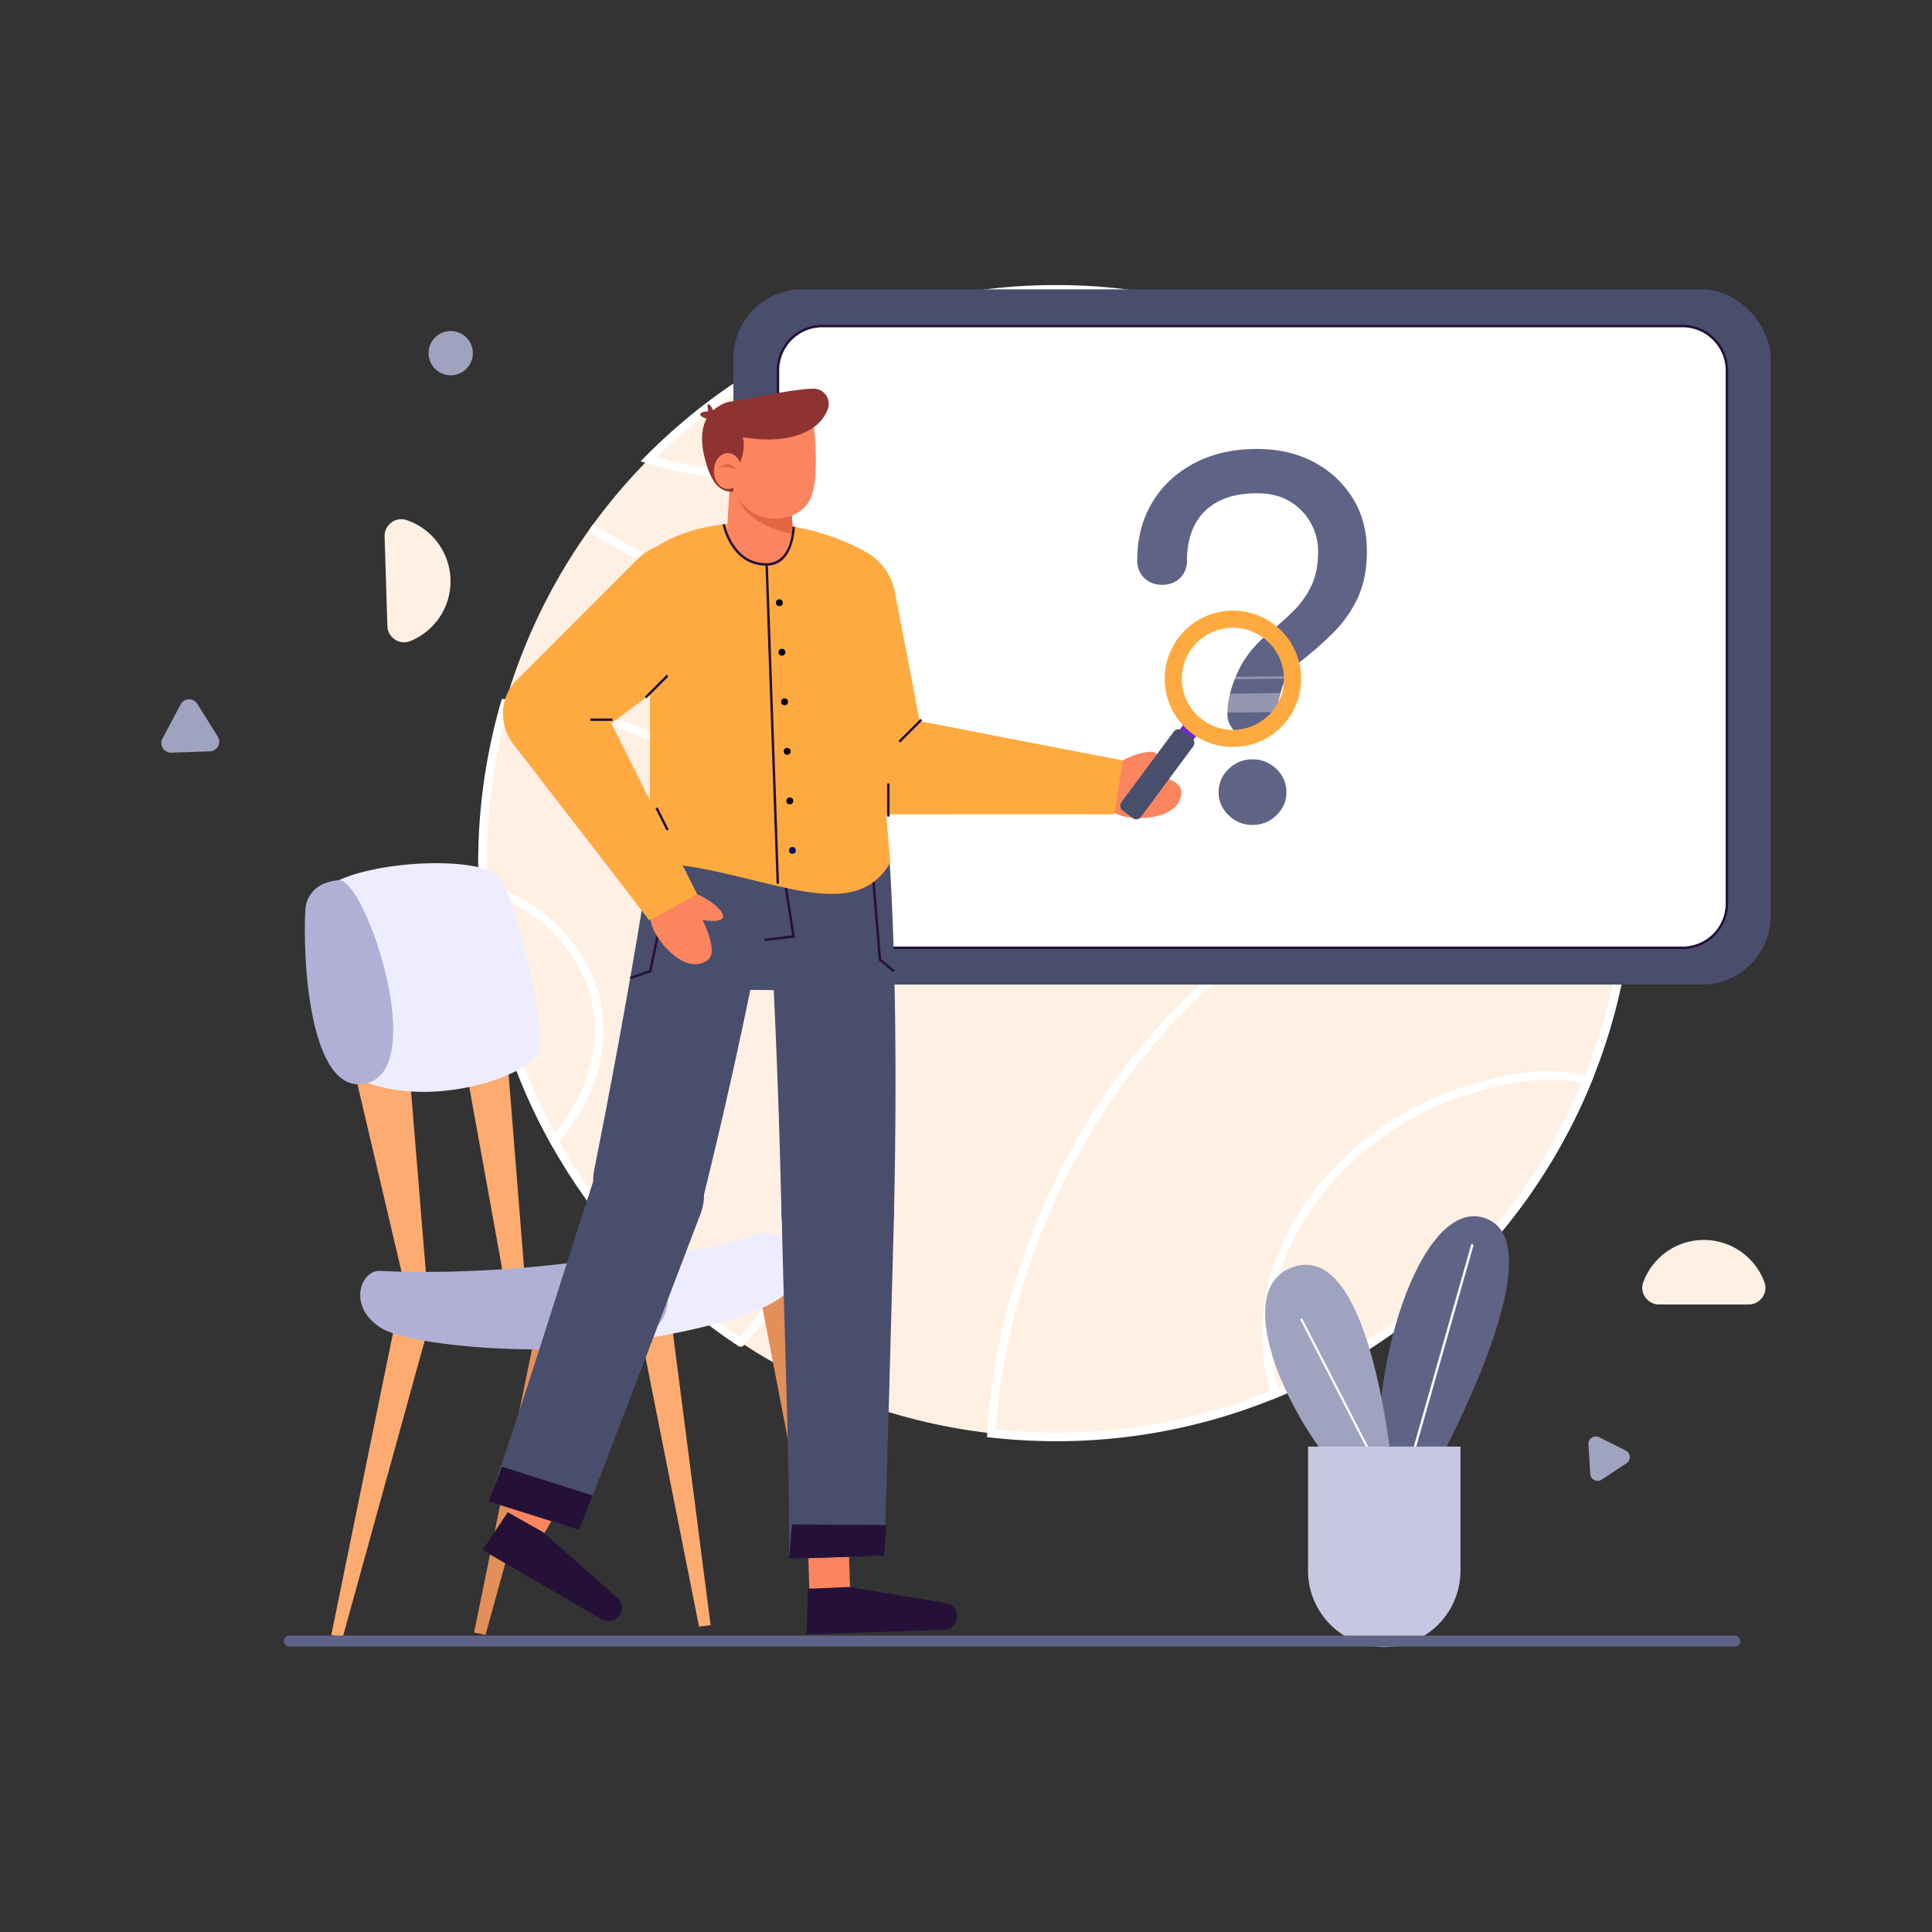 <svg xmlns="http://www.w3.org/2000/svg" xmlns:xlink="http://www.w3.org/1999/xlink" width="2000" height="2000" viewBox="0 0 2000 2000">
  <rect x="0" y="0" width="2000" height="2000" fill="#333333" stroke="none"/>
  <defs>
    <clipPath id="a">
      <circle cx="1276.311" cy="702.689" r="52.842" fill="none"/>
    </clipPath>
  </defs>
  <g>
    <g>
      <path d="M1687.43,893.505a593.511,593.511,0,0,1-593.982,593.982,598.906,598.906,0,0,1-67.029-3.746,590.278,590.278,0,0,1-259.806-94.182H766.6A596.8,596.8,0,0,1,573.522,1180.93v-.013a590.411,590.411,0,0,1-73.553-263.024q-.51-12.144-.5-24.388A593.987,593.987,0,0,1,1686.6,861.851Q1687.431,877.577,1687.43,893.505Z" fill="#fff0e3"/>
      <path d="M1124.564,692.843a1007.607,1007.607,0,0,1-275.578-38.314,983.051,983.051,0,0,1-240.01-104.157l4.593-7.6A974.172,974.172,0,0,0,851.41,645.982c122.844,34.839,250.191,45.782,378.505,32.52,126.366-13.059,248.617-49.016,363.357-106.872l4,7.932c-115.709,58.346-239,94.607-366.443,107.778A1033.647,1033.647,0,0,1,1124.564,692.843Z" fill="#fff"/>
      <path d="M1093.448,1491.93a606.241,606.241,0,0,1-67.526-3.773l-4.167-.47.229-4.187c4.72-86.606,28.89-176.777,69.9-260.766,41.382-84.757,97.877-158.912,163.375-214.449,56.3-47.739,125.26-87.2,199.438-114.128,78.377-28.448,158.666-41.149,232.172-36.74l3.962.238.209,3.962c.554,10.509.836,21.238.836,31.888a597.959,597.959,0,0,1-598.425,598.425Zm-62.348-12.147a597.831,597.831,0,0,0,62.348,3.262,589.032,589.032,0,0,0,589.54-589.54c0-9.154-.211-18.366-.627-27.441-71.225-3.653-148.8,8.921-224.636,36.444C1384.528,929.076,1316.5,968,1261,1015.061c-64.569,54.749-120.29,127.909-161.137,211.571C1060.036,1308.205,1036.3,1395.638,1031.1,1479.783Z" fill="#fff"/>
      <path d="M1155.79,436.389a364.958,364.958,0,0,1-79.651-8.706c-63.625-14.195-132.516-48.083-184.286-90.649l-6.067-4.989,7.4-2.629a600.078,600.078,0,0,1,482.936,36.516l6.961,3.739-6.813,4c-43.376,25.493-91.356,44.2-138.751,54.093A399.577,399.577,0,0,1,1155.79,436.389ZM903.7,335.167c49.963,39.372,114.549,70.5,174.37,83.845,50.649,11.3,103.684,11.322,157.632.06,43.949-9.176,88.426-26.088,129.124-49.058A591.35,591.35,0,0,0,903.7,335.167Z" fill="#fff"/>
      <path d="M768.6,1394h-3.336l-1.113-.735a602.989,602.989,0,0,1-194.517-210.184l-.556-1.019a590.9,590.9,0,0,1-73.55-263.991c-.336-8.02-.506-16.287-.506-24.567a598.95,598.95,0,0,1,23.519-166.62l.962-3.323,3.458.119c61.343,2.118,126.573,19.6,183.674,49.234,63.611,33.01,114.787,79.567,147.993,134.639,44.874,74.412,56.674,164.2,34.122,259.642-18.839,79.735-62.149,161.862-118.825,225.321ZM577.964,1179.78a594.182,594.182,0,0,0,187.884,203.944c54.469-61.984,96.032-141.431,114.258-218.571,22.006-93.139,10.566-180.629-33.083-253.012C814.661,858.473,764.7,813.056,702.545,780.8c-54.877-28.477-117.388-45.5-176.424-48.105a590.184,590.184,0,0,0-22.213,160.809c0,8.156.168,16.3.5,24.2a582.139,582.139,0,0,0,73,261.057Z" fill="#fff"/>
      <path d="M572.679,1188.56l-3.043-5.49a590.947,590.947,0,0,1-74.106-265l-.243-6.032,5.831,1.562c43.887,11.756,96.878,49.7,116.329,107.978,17.7,53.005,2.52,113.672-40.6,162.284ZM504.688,923.9a581.7,581.7,0,0,0,69.651,249.253c37.812-45.341,50.787-100.526,34.681-148.762C591.472,971.82,545.02,936.716,504.688,923.9Z" fill="#fff"/>
      <path d="M1058.093,952.079a94.628,94.628,0,0,1-17.013-1.4c-12.449-2.291-21.059-7.212-25.591-14.626-5.264-8.611-5.146-21.12.339-36.177,7-19.217,22.243-41.124,41.819-60.105,15.408-14.939,40.642-35.049,73.359-46.015h0c39.69-13.3,104.755-16.1,118.58,13.654s-31.813,75.743-57.88,95.9c-21.814,16.866-49.784,30.971-78.758,39.717C1093.244,948.97,1074.115,952.079,1058.093,952.079Zm75.737-149.9c-52.018,17.435-96.6,64.911-109.655,100.737-4.462,12.248-4.855,22.37-1.106,28.5,3.115,5.1,9.9,8.735,19.618,10.523,32.842,6.045,97.07-9.7,143.584-45.662,15.835-12.243,31.551-28.106,42.041-42.432,9.226-12.6,19.008-30.234,13.218-42.693-10.207-21.961-66.276-22.858-107.7-8.974Z" fill="#fff"/>
      <path d="M1317.318,1448.656l-1.407-4.713a231.548,231.548,0,0,1-5.576-22.88c-11.113-58.543,2.046-117.848,38.052-171.508,29.52-43.993,73.8-82.665,121.491-106.1a404.581,404.581,0,0,1,64.025-23.969c44.309-12.379,81.553-14.1,110.7-5.128l4.647,1.431-1.844,4.5a600.407,600.407,0,0,1-325.541,326.49Zm286.672-331c-60.6,0-126.821,32.114-130.195,33.771-46.332,22.768-89.353,60.34-118.031,103.077-34.677,51.68-47.369,108.7-36.7,164.9,1.1,5.785,2.443,11.565,4,17.242a591.6,591.6,0,0,0,314.213-315.127A134.293,134.293,0,0,0,1603.99,1117.657Z" fill="#fff"/>
      <path d="M768.586,495.5c-30.584,0-65.933-5.966-98.384-15.78l-7.062-2.135,5.192-5.243A599.023,599.023,0,0,1,812.1,365.222l3.225-1.721,2.309,2.835C847.512,403,857.944,448.06,841.9,471.139,829.968,488.312,802.146,495.5,768.586,495.5Zm-88.638-22.193c31.343,8.791,64.282,13.607,91.409,13.333,31.8-.338,54.267-7.643,63.251-20.571h0c13.246-19.058,3.735-58.615-21.58-91.256A589.9,589.9,0,0,0,679.948,473.306Z" fill="#fff"/>
    </g>
    <g>
      <polygon points="354.785 1694.955 342.966 1692.54 409.817 1365.377 443.938 1372.349 354.785 1694.955" fill="#fdab71"/>
      <polygon points="502.589 1692.416 490.769 1690.001 557.62 1362.838 591.742 1369.811 502.589 1692.416" fill="#e28f59"/>
      <polygon points="723.643 1683.876 735.608 1682.333 692.914 1351.151 658.374 1355.603 723.643 1683.876" fill="#fdab71"/>
      <polygon points="853.096 1683.817 865.061 1682.275 818.816 1323.542 784.275 1327.995 853.096 1683.817" fill="#e28f59"/>
      <polygon points="421.618 1341.919 360.583 1082.165 421.618 1082.165 442.909 1341.919 421.618 1341.919" fill="#fdab71"/>
      <polygon points="522.397 1327.725 474.137 1060.873 522.397 1060.873 543.688 1327.725 522.397 1327.725" fill="#fdab71"/>
      <path d="M331.568,934.34a25.393,25.393,0,0,1,12.6-19.786c42.736-24.32,153.475-28.776,171.931-6.629,20.486,24.584,49.49,161.544,42,180.278-10.243,25.607-106.527,58.385-177.2,32.778C321.079,1099.311,328.019,972.751,331.568,934.34Z" fill="#eeedff"/>
      <path d="M350.807,911.178c26.906-1.722,92.563,191.365,30.081,209.8-57.05,16.834-67.988-114.063-64.78-179.054a30.878,30.878,0,0,1,19.647-27.34A51.4,51.4,0,0,1,350.807,911.178Z" fill="#b0b0d6"/>
      <path d="M652.4,1299.43s69.215.625,127.015-20.99c21.513-8.045,45.4,6.131,47.4,29.012.776,8.9-1.816,18.682-10.6,28.632-30.729,34.827-170.866,53.116-170.866,53.116Z" fill="#eeedff"/>
      <path d="M393.179,1315.6s113.537,7.3,246.8-15.627c51-8.774,72.567,63.531,24.776,83.388q-1.071.446-2.185.868c-59.41,22.534-235.59,12.291-269.393-10.243S373.788,1314.828,393.179,1315.6Z" fill="#b0b0d6"/>
    </g>
    <rect x="759.21" y="299.523" width="1073.79" height="719.671" rx="70.976" fill="#494e6d"/>
    <g>
      <rect x="805.341" y="337.542" width="982.355" height="643.633" rx="45.907" fill="#fff"/>
      <path d="M1741.789,982.444H851.248a47.23,47.23,0,0,1-47.176-47.176V383.449a47.23,47.23,0,0,1,47.176-47.177h890.541a47.23,47.23,0,0,1,47.177,47.177V935.268A47.23,47.23,0,0,1,1741.789,982.444ZM851.248,338.811a44.689,44.689,0,0,0-44.638,44.638V935.268a44.689,44.689,0,0,0,44.638,44.638h890.541a44.689,44.689,0,0,0,44.638-44.638V383.449a44.688,44.688,0,0,0-44.638-44.638Z" fill="#251138"/>
    </g>
    <path d="M1296.357,763.617q-11.106,0-18.423-7.083a23.734,23.734,0,0,1-7.317-17.823q0-19.044,10.1-41.751t31.3-40.287q14.122-11.721,25.995-23.2a94.232,94.232,0,0,0,19.179-26.37q7.313-14.889,7.321-36.379a60.029,60.029,0,0,0-29.027-51.519q-13.887-8.538-34.068-8.546-24.739,0-40.885,8.79a55.86,55.86,0,0,0-23.977,24.416q-7.83,15.633-7.823,36.625a24.189,24.189,0,0,1-7.067,17.823q-7.077,7.086-18.677,7.081-11.108,0-18.423-7.081a23.736,23.736,0,0,1-7.321-17.823q0-34.176,15.4-60.064t43.407-40.775q28.017-14.89,65.368-14.894,32.8,0,58.3,13.429a104.1,104.1,0,0,1,40.379,37.113q14.882,23.69,14.89,55.425,0,27.353-9.085,47.368a123.45,123.45,0,0,1-24.733,35.891,358.434,358.434,0,0,1-35.839,31.5,52.589,52.589,0,0,0-18.172,26.613q-5.049,16.368-5.046,26.614a24.189,24.189,0,0,1-7.066,17.823Q1307.958,763.62,1296.357,763.617Zm0,90.339a34.007,34.007,0,0,1-24.479-10.011q-10.355-10-10.349-23.683a32.4,32.4,0,0,1,10.349-24.173,34.035,34.035,0,0,1,24.479-10.011,34.666,34.666,0,0,1,24.988,10.011,32.436,32.436,0,0,1,10.346,24.173q0,13.676-10.346,23.683A34.637,34.637,0,0,1,1296.357,853.956Z" fill="#5f6386"/>
    <g>
      <path d="M1536.475,1260.733c-66.581-21.5-125,165.776-105.494,284.568l36.347,8.865S1621.579,1288.215,1536.475,1260.733Z" fill="#5f6386"/>
      <path d="M1448.712,1555.4a1.235,1.235,0,0,1-1.185-1.569l75.352-265.064a1.231,1.231,0,0,1,2.369.673L1449.9,1554.5A1.233,1.233,0,0,1,1448.712,1555.4Z" fill="#fff"/>
      <path d="M1334.884,1313.124c-82.258,35.9,57.946,264.2,109.971,243.911C1444.855,1557.035,1426.232,1273.262,1334.884,1313.124Z" fill="#9fa3bf"/>
      <path d="M1457.04,1579.931a1.1,1.1,0,0,1-1.1-.591l-109.642-212.855a1.1,1.1,0,0,1,1.96-1.01L1457.9,1578.33a1.1,1.1,0,0,1-.856,1.6Z" fill="#fff"/>
      <path d="M1511.881,1497.478v128.543a78.9,78.9,0,1,1-157.8,0V1497.478Z" fill="#c7c7e3"/>
    </g>
    <path d="M1670.881,1523.246l-12.827,8.478a7.65,7.65,0,0,1-11.854-5.921l-.929-15.347-.928-15.347a7.651,7.651,0,0,1,11.055-7.306l13.755,6.87,13.755,6.869a7.651,7.651,0,0,1,.8,13.227Z" fill="#9fa3bf"/>
    <path d="M1810.135,1350.415h-92.618c-12,0-20.537-11.931-16.374-23.182a66.841,66.841,0,0,1,125.365,0C1830.671,1338.484,1822.131,1350.415,1810.135,1350.415Z" fill="#fff0e3"/>
    <path d="M401.018,648.027l-2.884-92.574c-.374-11.99,11.285-20.9,22.66-17.087a66.841,66.841,0,0,1,3.9,125.3C413.582,668.182,401.391,660.017,401.018,648.027Z" fill="#fff0e3"/>
    <path d="M214.828,745.572l10.6,16.978a9.959,9.959,0,0,1-8.1,15.229l-20,.694-20,.694a9.96,9.96,0,0,1-9.138-14.632l9.4-17.671,9.4-17.671a9.96,9.96,0,0,1,17.241-.6Z" fill="#9fa3bf"/>
    <circle cx="466.57" cy="365.589" r="22.913" fill="#9fa3bf"/>
    <g>
      <g>
        <g>
          <path d="M538.81,1543.748h19.055a11.553,11.553,0,0,1,11.553,11.553v43.594a0,0,0,0,1,0,0H527.257a0,0,0,0,1,0,0V1555.3a11.553,11.553,0,0,1,11.553-11.553Z" transform="translate(233.388 3205.498) rotate(-149.854)" fill="#fb855f"/>
          <path d="M849.167,1610.1h19.055a11.553,11.553,0,0,1,11.553,11.553v43.594a0,0,0,0,1,0,0H837.614a0,0,0,0,1,0,0v-43.594A11.553,11.553,0,0,1,849.167,1610.1Z" transform="translate(1769.803 3246.766) rotate(178.15)" fill="#fb855f"/>
          <path d="M869.069,1313.283h0a58.233,58.233,0,0,0,56.367-56.814c3-130.8,1.854-264.647-4.373-362.647l-127.429,4.115c7.635,111.614,12.824,241.61,15.3,358.344A58.259,58.259,0,0,0,869.069,1313.283Z" fill="#494e6d"/>
          <path d="M865.492,1201.022h0a58.038,58.038,0,0,1,59.9,59.591c-3.094,112.747-7.376,277.52-10.039,349.832l-98.606,3.184c1.26-82.33-5.37-250.821-7.417-353.451A58.034,58.034,0,0,1,865.492,1201.022Z" fill="#494e6d"/>
          <path d="M661.557,1279.47h0a58.233,58.233,0,0,0,67.324-43.273c31.228-127.05,59.068-257.978,74.191-355l-125.3-23.552c-16.694,110.622-39.753,238.662-62.587,353.167A58.26,58.26,0,0,0,661.557,1279.47Z" fill="#494e6d"/>
          <path d="M688.24,1180.958h0a58.037,58.037,0,0,1,36.791,76.062c-40.249,105.363-98.845,259.426-125.3,326.777l-94.1-29.643c28.448-77.269,77.979-238.453,110.027-335.971A58.034,58.034,0,0,1,688.24,1180.958Z" fill="#494e6d"/>
          <polygon points="860.858 1025.799 750.621 1024.351 782.09 913.144 834.384 903.942 860.858 1025.799" fill="#494e6d"/>
          <polygon points="791.681 974.204 791.388 971.683 820.017 968.363 809.161 898.65 811.67 898.26 822.931 970.58 791.681 974.204" fill="#251138"/>
          <polygon points="924.5 1006.329 909.677 994.033 901.481 894.397 904.011 894.189 912.119 992.761 926.122 1004.376 924.5 1006.329" fill="#251138"/>
          <polygon points="652.994 1013.687 652.143 1011.296 672.105 1004.19 693.663 901.507 696.147 902.029 674.296 1006.104 652.994 1013.687" fill="#251138"/>
          <polygon points="915.353 1610.445 917.531 1578.681 819.843 1578.079 816.747 1613.629 915.353 1610.445" fill="#251138"/>
          <polygon points="613.431 1548.081 599.731 1583.797 505.632 1554.154 519.692 1518.385 613.431 1548.081" fill="#251138"/>
          <path d="M878.435,1642.852l100.891,16.782a13.9,13.9,0,0,1,11.611,13.261h0a13.9,13.9,0,0,1-13.443,14.341l-142.529,4.6,1.347-47.12Z" fill="#251138"/>
          <path d="M562.333,1586.177l76.673,67.69a13.9,13.9,0,0,1,2.82,17.4h0a13.9,13.9,0,0,1-19,5.038L499.511,1604.69l26.109-39.249Z" fill="#251138"/>
        </g>
        <path d="M1223.059,820.442c.512-11.191-19.2-17.728-36.276-21.612,7.308-6.129,12.933-13.894,11.042-17.863-2.718-5.7-19.922-1.4-30.946,3.855a41.478,41.478,0,0,0-5.633,3.24,26.118,26.118,0,0,0-15.263,47.668,39.736,39.736,0,0,0,20.18,10.036C1184.163,849.153,1221.9,845.856,1223.059,820.442Z" fill="#fb855f"/>
        <path d="M1162.314,787.262,1153.4,842.8l-25.268.031-205.749.185a48.913,48.913,0,0,1-7.466-.679,50.621,50.621,0,0,1,8.114-100.576,51.661,51.661,0,0,1,8.114.648l16.66,3.239,4.257.833,9.965,1.913,176.07,34.184Z" fill="#ffaa40"/>
        <path d="M922.134,841.469l-.309.061a44.264,44.264,0,0,1-6.91.8,47.277,47.277,0,0,1-46.771-31.746l-58-166.753a60.28,60.28,0,1,1,116.125-31.222l24.28,126,1.512,7.867,1.974,10.243L959.68,786A47.374,47.374,0,0,1,922.134,841.469Z" fill="#ffaa40"/>
        <path d="M921.587,893.053c-41.28,71.39-142.319,2.745-248.757,0V570.5c51.4-38.873,150.093-39.274,222.039,0Z" fill="#ffaa40"/>
        <ellipse cx="737.244" cy="430.354" rx="4.203" ry="12.487" transform="translate(214.249 1105.047) rotate(-82.492)" fill="#8e3332"/>
        <ellipse cx="737.244" cy="430.354" rx="2.877" ry="12.487" transform="translate(-97.256 250.514) rotate(-18.112)" fill="#8e3332"/>
        <path d="M820.243,552.787c-.935,15.572-6.172,33.481-25.484,32.545-33.854-1.636-42.037-37.22-42.037-37.22s2.759-50.922,3.554-51.436h62.892v33.9A109.7,109.7,0,0,1,820.243,552.787Z" fill="#fb855f"/>
        <path d="M820.243,552.787c-48.677-10.1-55.6-35.771-55.6-35.771l48.911-20.34h5.611v33.9A109.7,109.7,0,0,1,820.243,552.787Z" fill="#e56542"/>
        <path d="M747.051,478.221s14.6,71.333,69.013,56.728a36.21,36.21,0,0,0,16.342-9.428,33.4,33.4,0,0,0,8.512-14.606c5.476-19.781,4.5-52.077-1.389-94.255l-92.478,7.865Z" fill="#fb855f"/>
        <path d="M768.881,452.535c43.23,7.58,78.818-3.194,88.134-29.254a15.714,15.714,0,0,0-15.205-20.948c-19.868.535-53.542,7.757-86.345,13.574a27.367,27.367,0,0,0-7.066,2.257c-19.169,9.2-24.558,26.72-20.209,50.11,7.358,34.76,18.686,41.009,30.9,40.882C758.324,488.427,774.157,472.1,768.881,452.535Z" fill="#8e3332"/>
        <ellipse cx="753.469" cy="487.623" rx="14.464" ry="18.622" fill="#fb855f"/>
        <path d="M743.6,484.749c-.2.1,10.173-10.964,17.97,1.462C761.571,486.211,750.241,481.338,743.6,484.749Z" fill="#e56542"/>
        <path d="M738.166,670.119l-100.7,75.309-4.628,3.455-4.72,3.548-31.376,23.447a47.323,47.323,0,0,1-66.27-9.564l-.185-.247a47.387,47.387,0,0,1,4.412-61.826l124.7-124.95a60.268,60.268,0,1,1,78.765,90.828Z" fill="#ffaa40"/>
        <path d="M732.341,994.093c9.176-6.426,2.324-26.028-5.024-41.926,9.316,2.047,18.9,1.763,20.889-2.157,2.859-5.635-11.053-16.634-21.943-22.16a41.531,41.531,0,0,0-6-2.484,26.119,26.119,0,0,0-47.075,17.006,39.734,39.734,0,0,0,4.369,22.11C685.856,980.808,711.5,1008.685,732.341,994.093Z" fill="#fb855f"/>
        <path d="M721.537,925.725l-49.425,26.84-16.228-21.041L530.935,769.708a50.68,50.68,0,0,1,40.509-80.986,50.587,50.587,0,0,1,44.518,26.5L631.2,745.613l1.635,3.27,2.869,5.738,72.378,144.263Z" fill="#ffaa40"/>
        <path d="M793.307,585.555c-36.941,0-45.236-42.145-45.316-42.574l2.5-.467c.078.412,8.075,41.131,43.688,40.5,7.218-.134,24.228-4.091,26.255-37.849l2.533.152c-.43,7.171-1.929,17.516-6.624,26.075-5.055,9.217-12.5,13.981-22.117,14.16C793.915,585.553,793.61,585.555,793.307,585.555Z" fill="#251138"/>
        <rect x="798.795" y="584.174" width="2.539" height="330.738" transform="matrix(0.999, -0.035, 0.035, 0.999, -26.087, 28.855)" fill="#251138"/>
        <circle cx="806.781" cy="623.918" r="3.555"/>
        <circle cx="809.485" cy="675.209" r="3.555"/>
        <circle cx="812.189" cy="726.5" r="3.555"/>
        <circle cx="814.894" cy="777.791" r="3.555"/>
        <circle cx="817.598" cy="829.082" r="3.555"/>
        <circle cx="820.302" cy="880.373" r="3.555" fill="#001065"/>
        <polygon points="1162.322 787.262 1153.406 842.795 1128.138 842.826 1138.103 782.573 1162.322 787.262" fill="#ffaa40"/>
        <path d="M721.545,925.725l-49.424,26.84-16.228-21.041c12.957-8.329,50.01-31.993,52.2-32.64Z" fill="#ffaa40"/>
        <rect x="663.537" y="709.472" width="32.308" height="2.538" transform="translate(-303.493 688.786) rotate(-45)" fill="#251138"/>
        <rect x="611.155" y="743.74" width="22.845" height="2.538" fill="#251138"/>
      </g>
      <g>
        <rect x="1219.767" y="749.322" width="17.778" height="21.395" transform="translate(694.22 -582.219) rotate(36.549)" fill="#6b2eca"/>
        <path d="M1344.752,685.261a70.621,70.621,0,1,0-51.017,85.865A70.624,70.624,0,0,0,1344.752,685.261Zm-55.4,68.636a52.843,52.843,0,1,1,38.161-64.247A52.842,52.842,0,0,1,1289.354,753.9Z" fill="#ffaa40"/>
        <rect x="1185.371" y="750.089" width="25.311" height="103.001" rx="5.789" transform="translate(712.952 -555.804) rotate(36.549)" fill="#494e6d"/>
        <g opacity="0.33">
          <g clip-path="url(#a)">
            <g>
              <rect x="1271.394" y="654.601" width="19.63" height="146.266" transform="translate(1995.519 -561.006) rotate(89.401)" fill="#fff"/>
              <rect x="1275.553" y="628.736" width="2.356" height="146.266" transform="translate(1965.225 -582.124) rotate(89.401)" fill="#fff"/>
            </g>
          </g>
        </g>
      </g>
      <rect x="926.26" y="755.163" width="32.308" height="2.538" transform="translate(-258.852 887.941) rotate(-45)" fill="#251138"/>
      <rect x="684.133" y="835.043" width="2.539" height="25.542" transform="translate(-306.794 396.027) rotate(-26.565)" fill="#251138"/>
      <rect x="918.299" y="811.008" width="2.538" height="34.268" fill="#251138"/>
    </g>
    <rect x="293.856" y="1693.097" width="1507.801" height="11.423" rx="5.711" fill="#5f6386"/>
  </g>
</svg>
